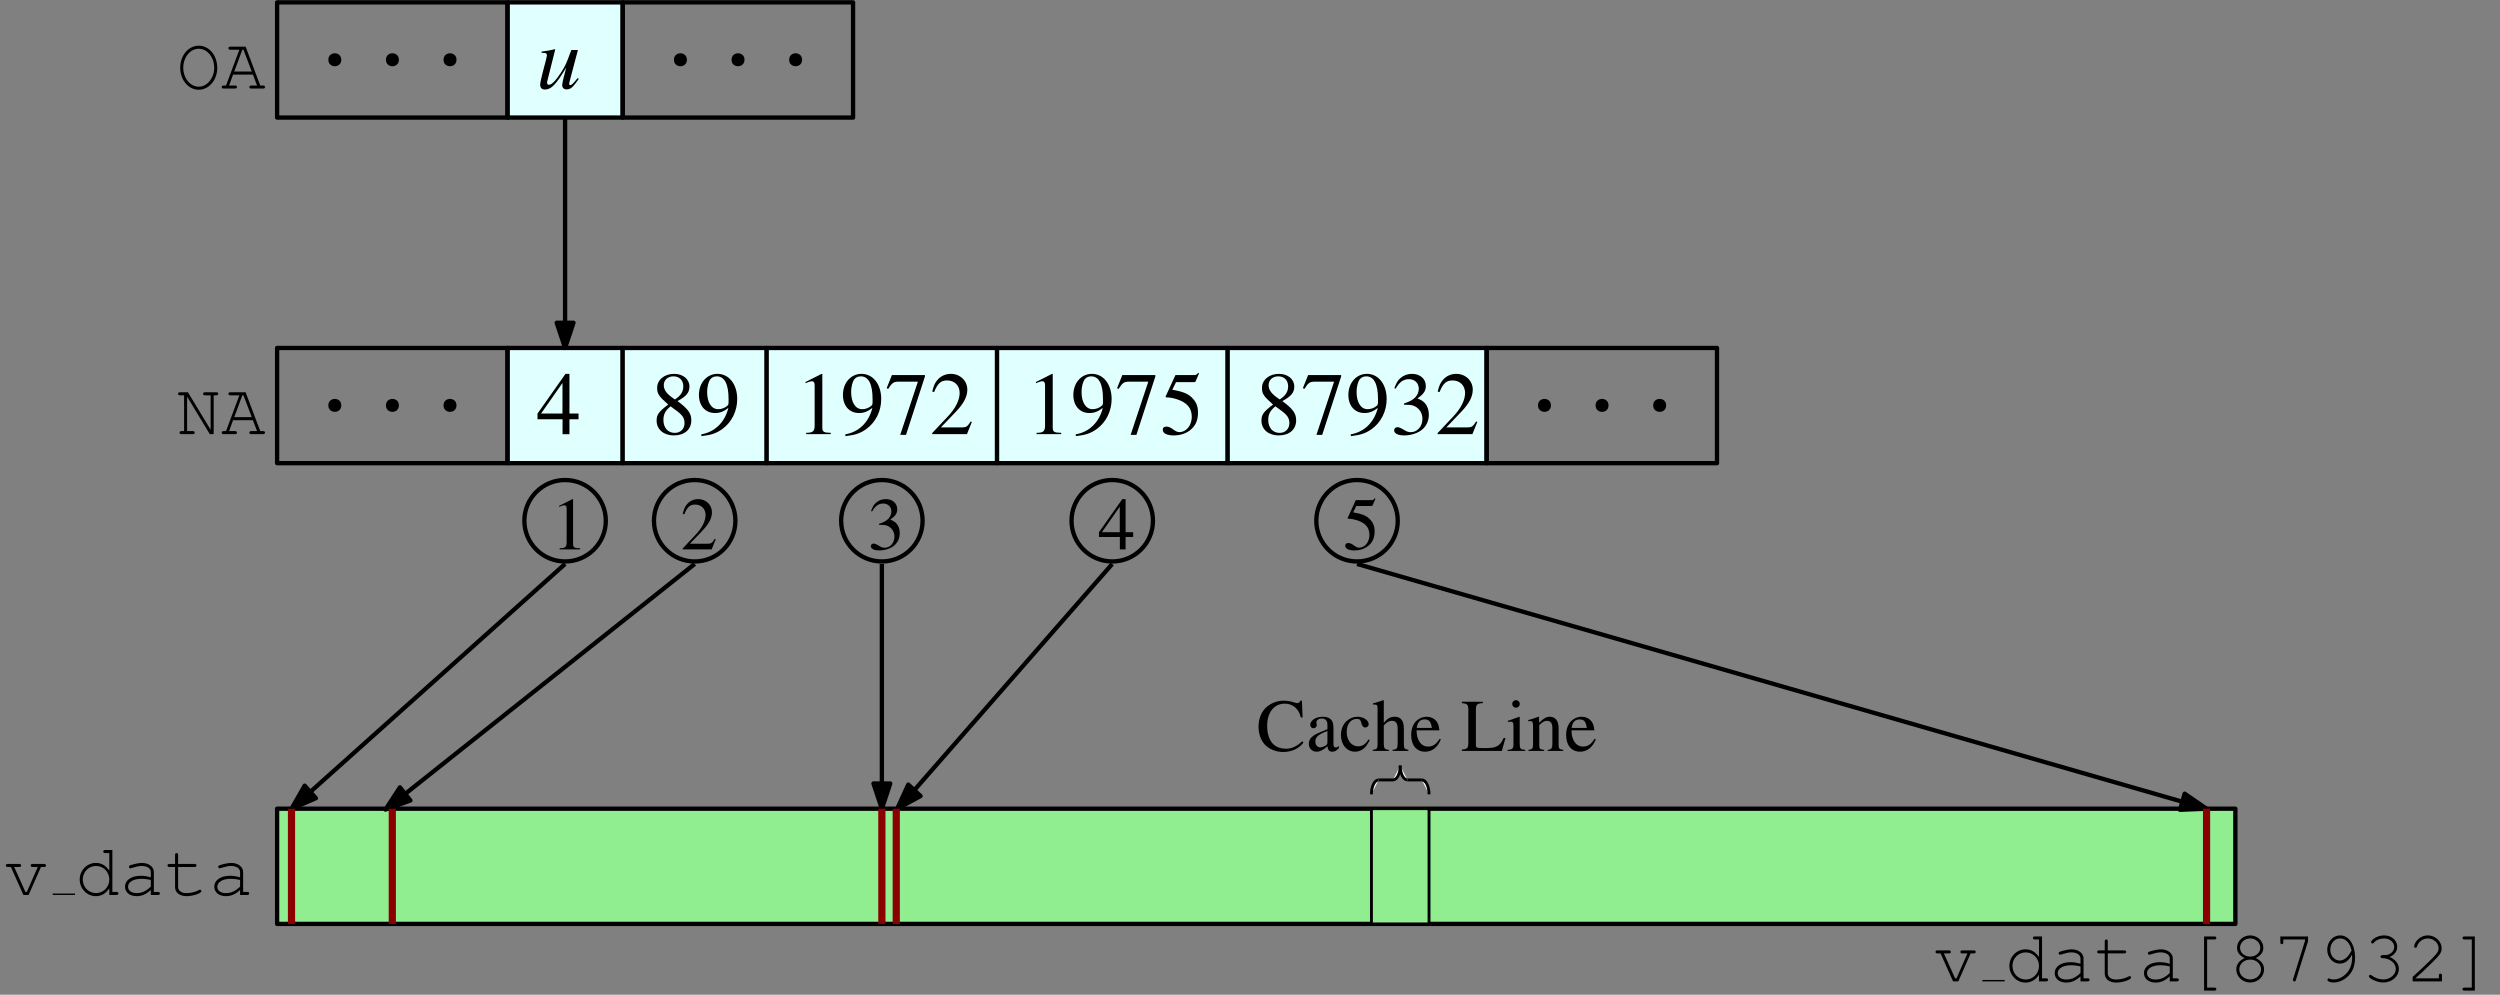 <?xml version="1.0" encoding="UTF-8"?>
<svg xmlns="http://www.w3.org/2000/svg" xmlns:xlink="http://www.w3.org/1999/xlink" width="1048pt" height="417pt" viewBox="0 0 1048 417" version="1.1">
<rect x="0" y="0" width="1048" height="417" fill="#808080" stroke="none"/>
<defs>
<g>
<symbol overflow="visible" id="glyph0-0">
<path style="stroke:none;" d=""/>
</symbol>
<symbol overflow="visible" id="glyph0-1">
<path style="stroke:none;" d="M 17.25 -4.375 C 15.297 -1.938 14.734 -1.422 14.141 -1.422 C 13.875 -1.422 13.734 -1.641 13.734 -2.062 C 13.734 -2.281 13.734 -2.281 14.438 -4.969 L 17.391 -16.156 L 14.625 -16.156 C 12.5 -10.359 12.234 -9.766 10.516 -7.031 C 8.266 -3.484 6.438 -1.578 5.234 -1.578 C 4.781 -1.578 4.453 -1.938 4.453 -2.5 C 4.453 -2.656 4.453 -2.734 4.484 -2.844 L 7.891 -16.422 L 7.781 -16.5 C 5.641 -16.016 4.297 -15.75 2.172 -15.484 L 2.172 -14.969 C 3.594 -14.969 3.672 -14.922 4 -14.734 C 4.234 -14.656 4.406 -14.328 4.406 -14.062 C 4.406 -13.766 4.234 -12.828 3.891 -11.562 L 2.5 -6.25 C 1.828 -3.594 1.578 -2.312 1.578 -1.641 C 1.578 -0.297 2.25 0.406 3.547 0.406 C 6.203 0.406 8.188 -1.609 12.5 -8.828 C 11.406 -4.828 10.812 -2.25 10.812 -1.453 C 10.812 -0.344 11.484 0.344 12.609 0.344 C 14.359 0.344 15.219 -0.406 17.766 -4.047 Z M 17.25 -4.375 "/>
</symbol>
<symbol overflow="visible" id="glyph1-0">
<path style="stroke:none;" d=""/>
</symbol>
<symbol overflow="visible" id="glyph1-1">
<path style="stroke:none;" d="M 17.656 -8.641 L 13.844 -8.641 L 13.844 -25.281 L 12.188 -25.281 L 0.453 -8.641 L 0.453 -6.25 L 10.953 -6.25 L 10.953 0 L 13.844 0 L 13.844 -6.25 L 17.656 -6.25 Z M 10.922 -8.641 L 1.938 -8.641 L 10.922 -21.469 Z M 10.922 -8.641 "/>
</symbol>
<symbol overflow="visible" id="glyph2-0">
<path style="stroke:none;" d=""/>
</symbol>
<symbol overflow="visible" id="glyph2-1">
<path style="stroke:none;" d="M 10.844 -13.875 C 14.547 -15.859 15.859 -17.438 15.859 -19.969 C 15.859 -23.047 13.172 -25.281 9.422 -25.281 C 5.344 -25.281 2.312 -22.781 2.312 -19.375 C 2.312 -16.938 3.031 -15.859 6.953 -12.422 C 2.922 -9.344 2.094 -8.188 2.094 -5.641 C 2.094 -2.016 5.047 0.531 9.281 0.531 C 13.766 0.531 16.641 -1.938 16.641 -5.797 C 16.641 -8.672 15.375 -10.516 10.844 -13.875 Z M 10.172 -10.031 C 12.906 -8.078 13.797 -6.734 13.797 -4.641 C 13.797 -2.203 12.125 -0.531 9.688 -0.531 C 6.844 -0.531 4.938 -2.688 4.938 -5.953 C 4.938 -8.344 5.766 -9.906 7.938 -11.672 Z M 9.766 -14.547 C 6.438 -16.719 5.094 -18.438 5.094 -20.531 C 5.094 -22.703 6.766 -24.234 9.125 -24.234 C 11.672 -24.234 13.281 -22.594 13.281 -20.016 C 13.281 -17.875 12.234 -16.203 10.094 -14.781 C 9.906 -14.656 9.906 -14.656 9.766 -14.547 Z M 9.766 -14.547 "/>
</symbol>
<symbol overflow="visible" id="glyph2-2">
<path style="stroke:none;" d="M 2.203 0.828 C 6.391 0.344 8.453 -0.375 11 -2.203 C 14.891 -5.047 17.172 -9.688 17.172 -14.734 C 17.172 -20.906 13.734 -25.281 8.906 -25.281 C 4.453 -25.281 1.125 -21.516 1.125 -16.453 C 1.125 -11.891 3.812 -8.859 7.859 -8.859 C 9.906 -8.859 11.484 -9.469 13.469 -11 C 11.938 -4.906 7.781 -0.891 2.094 0.078 Z M 13.547 -13.281 C 13.547 -12.531 13.391 -12.188 12.984 -11.859 C 11.938 -10.953 10.547 -10.469 9.203 -10.469 C 6.359 -10.469 4.562 -13.281 4.562 -17.734 C 4.562 -19.859 5.156 -22.109 5.953 -23.078 C 6.578 -23.828 7.516 -24.234 8.609 -24.234 C 11.859 -24.234 13.547 -21.016 13.547 -14.734 Z M 13.547 -13.281 "/>
</symbol>
<symbol overflow="visible" id="glyph2-3">
<path style="stroke:none;" d="M 10.891 -25.281 L 4.156 -21.875 L 4.156 -21.359 C 4.594 -21.547 5.016 -21.703 5.156 -21.766 C 5.828 -22.031 6.469 -22.188 6.844 -22.188 C 7.625 -22.188 7.969 -21.625 7.969 -20.422 L 7.969 -3.484 C 7.969 -2.25 7.672 -1.391 7.062 -1.047 C 6.516 -0.703 5.984 -0.594 4.406 -0.562 L 4.406 0 L 14.734 0 L 14.734 -0.562 C 11.781 -0.594 11.188 -0.969 11.188 -2.766 L 11.188 -25.219 Z M 10.891 -25.281 "/>
</symbol>
<symbol overflow="visible" id="glyph2-4">
<path style="stroke:none;" d="M 16.797 -24.766 L 2.953 -24.766 L 0.75 -19.266 L 1.391 -18.969 C 3 -21.516 3.672 -22 5.719 -22 L 13.844 -22 L 6.438 0.297 L 8.859 0.297 L 16.797 -24.172 Z M 16.797 -24.766 "/>
</symbol>
<symbol overflow="visible" id="glyph2-5">
<path style="stroke:none;" d="M 17.766 -5.125 L 17.281 -5.312 C 15.891 -3.172 15.406 -2.844 13.734 -2.844 L 4.781 -2.844 L 11.078 -9.422 C 14.406 -12.906 15.859 -15.75 15.859 -18.672 C 15.859 -22.406 12.828 -25.281 8.938 -25.281 C 6.875 -25.281 4.938 -24.469 3.547 -22.969 C 2.359 -21.703 1.797 -20.5 1.156 -17.844 L 1.938 -17.656 C 3.438 -21.328 4.781 -22.516 7.375 -22.516 C 10.516 -22.516 12.641 -20.391 12.641 -17.25 C 12.641 -14.328 10.922 -10.844 7.781 -7.516 L 1.125 -0.453 L 1.125 0 L 15.703 0 Z M 17.766 -5.125 "/>
</symbol>
<symbol overflow="visible" id="glyph2-6">
<path style="stroke:none;" d="M 5.719 -12.344 C 7.938 -12.344 8.797 -12.266 9.688 -11.938 C 12 -11.109 13.469 -8.984 13.469 -6.391 C 13.469 -3.25 11.328 -0.828 8.562 -0.828 C 7.562 -0.828 6.812 -1.078 5.422 -1.984 C 4.297 -2.656 3.672 -2.922 3.031 -2.922 C 2.172 -2.922 1.609 -2.391 1.609 -1.609 C 1.609 -0.297 3.219 0.531 5.828 0.531 C 8.719 0.531 11.672 -0.453 13.422 -1.984 C 15.188 -3.516 16.156 -5.688 16.156 -8.188 C 16.156 -10.094 15.562 -11.859 14.469 -13.016 C 13.734 -13.844 13.016 -14.297 11.375 -15 C 13.953 -16.766 14.891 -18.141 14.891 -20.156 C 14.891 -23.188 12.5 -25.281 9.047 -25.281 C 7.188 -25.281 5.531 -24.656 4.188 -23.453 C 3.062 -22.438 2.5 -21.469 1.688 -19.234 L 2.25 -19.078 C 3.781 -21.812 5.469 -23.047 7.812 -23.047 C 10.25 -23.047 11.938 -21.391 11.938 -19.047 C 11.938 -17.688 11.375 -16.344 10.438 -15.406 C 9.312 -14.297 8.266 -13.734 5.719 -12.828 Z M 5.719 -12.344 "/>
</symbol>
<symbol overflow="visible" id="glyph3-0">
<path style="stroke:none;" d=""/>
</symbol>
<symbol overflow="visible" id="glyph3-1">
<path style="stroke:none;" d="M 10.891 -25.281 L 4.156 -21.875 L 4.156 -21.359 C 4.594 -21.547 5.016 -21.703 5.156 -21.766 C 5.828 -22.031 6.469 -22.188 6.844 -22.188 C 7.625 -22.188 7.969 -21.625 7.969 -20.422 L 7.969 -3.484 C 7.969 -2.25 7.672 -1.391 7.062 -1.047 C 6.516 -0.703 5.984 -0.594 4.406 -0.562 L 4.406 0 L 14.734 0 L 14.734 -0.562 C 11.781 -0.594 11.188 -0.969 11.188 -2.766 L 11.188 -25.219 Z M 10.891 -25.281 "/>
</symbol>
<symbol overflow="visible" id="glyph3-2">
<path style="stroke:none;" d="M 2.203 0.828 C 6.391 0.344 8.453 -0.375 11 -2.203 C 14.891 -5.047 17.172 -9.688 17.172 -14.734 C 17.172 -20.906 13.734 -25.281 8.906 -25.281 C 4.453 -25.281 1.125 -21.516 1.125 -16.453 C 1.125 -11.891 3.812 -8.859 7.859 -8.859 C 9.906 -8.859 11.484 -9.469 13.469 -11 C 11.938 -4.906 7.781 -0.891 2.094 0.078 Z M 13.547 -13.281 C 13.547 -12.531 13.391 -12.188 12.984 -11.859 C 11.938 -10.953 10.547 -10.469 9.203 -10.469 C 6.359 -10.469 4.562 -13.281 4.562 -17.734 C 4.562 -19.859 5.156 -22.109 5.953 -23.078 C 6.578 -23.828 7.516 -24.234 8.609 -24.234 C 11.859 -24.234 13.547 -21.016 13.547 -14.734 Z M 13.547 -13.281 "/>
</symbol>
<symbol overflow="visible" id="glyph3-3">
<path style="stroke:none;" d="M 16.797 -24.766 L 2.953 -24.766 L 0.75 -19.266 L 1.391 -18.969 C 3 -21.516 3.672 -22 5.719 -22 L 13.844 -22 L 6.438 0.297 L 8.859 0.297 L 16.797 -24.172 Z M 16.797 -24.766 "/>
</symbol>
<symbol overflow="visible" id="glyph3-4">
<path style="stroke:none;" d="M 6.766 -21.812 L 14.109 -21.812 C 14.703 -21.812 14.844 -21.875 14.969 -22.141 L 16.391 -25.469 L 16.047 -25.734 C 15.484 -24.953 15.109 -24.766 14.328 -24.766 L 6.516 -24.766 L 2.438 -15.891 C 2.391 -15.828 2.391 -15.781 2.391 -15.703 C 2.391 -15.531 2.547 -15.406 2.844 -15.406 C 4.047 -15.406 5.531 -15.156 7.062 -14.656 C 11.375 -13.281 13.359 -10.953 13.359 -7.25 C 13.359 -3.672 11.078 -0.859 8.156 -0.859 C 7.406 -0.859 6.766 -1.125 5.641 -1.938 C 4.453 -2.812 3.594 -3.172 2.812 -3.172 C 1.719 -3.172 1.203 -2.734 1.203 -1.797 C 1.203 -0.375 2.953 0.531 5.766 0.531 C 8.906 0.531 11.594 -0.484 13.469 -2.391 C 15.188 -4.078 15.969 -6.203 15.969 -9.047 C 15.969 -11.75 15.266 -13.469 13.391 -15.344 C 11.75 -16.984 9.609 -17.844 5.203 -18.625 Z M 6.766 -21.812 "/>
</symbol>
<symbol overflow="visible" id="glyph4-0">
<path style="stroke:none;" d=""/>
</symbol>
<symbol overflow="visible" id="glyph4-1">
<path style="stroke:none;" d="M 9.078 -21.078 L 3.469 -18.25 L 3.469 -17.812 C 3.844 -17.969 4.172 -18.094 4.297 -18.156 C 4.859 -18.375 5.391 -18.5 5.703 -18.5 C 6.359 -18.5 6.641 -18.031 6.641 -17.031 L 6.641 -2.906 C 6.641 -1.875 6.391 -1.156 5.891 -0.875 C 5.422 -0.594 4.984 -0.5 3.688 -0.469 L 3.688 0 L 12.281 0 L 12.281 -0.469 C 9.828 -0.5 9.328 -0.812 9.328 -2.312 L 9.328 -21.016 Z M 9.078 -21.078 "/>
</symbol>
<symbol overflow="visible" id="glyph4-2">
<path style="stroke:none;" d="M 14.812 -4.266 L 14.406 -4.422 C 13.25 -2.656 12.844 -2.375 11.453 -2.375 L 3.984 -2.375 L 9.234 -7.859 C 12 -10.766 13.219 -13.125 13.219 -15.562 C 13.219 -18.688 10.703 -21.078 7.453 -21.078 C 5.734 -21.078 4.109 -20.391 2.969 -19.156 C 1.969 -18.094 1.5 -17.094 0.969 -14.875 L 1.625 -14.719 C 2.875 -17.781 3.984 -18.781 6.141 -18.781 C 8.766 -18.781 10.547 -17 10.547 -14.375 C 10.547 -11.938 9.109 -9.047 6.484 -6.266 L 0.938 -0.375 L 0.938 0 L 13.094 0 Z M 14.812 -4.266 "/>
</symbol>
<symbol overflow="visible" id="glyph4-3">
<path style="stroke:none;" d="M 4.766 -10.297 C 6.609 -10.297 7.328 -10.234 8.078 -9.953 C 10.016 -9.266 11.234 -7.484 11.234 -5.328 C 11.234 -2.719 9.453 -0.688 7.141 -0.688 C 6.297 -0.688 5.672 -0.906 4.516 -1.656 C 3.594 -2.219 3.062 -2.438 2.531 -2.438 C 1.812 -2.438 1.344 -2 1.344 -1.344 C 1.344 -0.25 2.688 0.438 4.859 0.438 C 7.266 0.438 9.734 -0.375 11.203 -1.656 C 12.656 -2.938 13.469 -4.734 13.469 -6.828 C 13.469 -8.422 12.969 -9.891 12.062 -10.859 C 11.453 -11.547 10.859 -11.906 9.484 -12.5 C 11.641 -13.969 12.406 -15.125 12.406 -16.812 C 12.406 -19.344 10.422 -21.078 7.547 -21.078 C 5.984 -21.078 4.609 -20.547 3.5 -19.547 C 2.562 -18.719 2.094 -17.906 1.406 -16.031 L 1.875 -15.906 C 3.156 -18.188 4.547 -19.219 6.516 -19.219 C 8.547 -19.219 9.953 -17.844 9.953 -15.875 C 9.953 -14.75 9.484 -13.625 8.703 -12.844 C 7.766 -11.906 6.891 -11.453 4.766 -10.703 Z M 4.766 -10.297 "/>
</symbol>
<symbol overflow="visible" id="glyph4-4">
<path style="stroke:none;" d="M 14.719 -7.203 L 11.547 -7.203 L 11.547 -21.078 L 10.172 -21.078 L 0.375 -7.203 L 0.375 -5.203 L 9.141 -5.203 L 9.141 0 L 11.547 0 L 11.547 -5.203 L 14.719 -5.203 Z M 9.109 -7.203 L 1.625 -7.203 L 9.109 -17.906 Z M 9.109 -7.203 "/>
</symbol>
<symbol overflow="visible" id="glyph5-0">
<path style="stroke:none;" d=""/>
</symbol>
<symbol overflow="visible" id="glyph5-1">
<path style="stroke:none;" d="M 5.641 -18.188 L 11.75 -18.188 C 12.25 -18.188 12.375 -18.25 12.469 -18.469 L 13.656 -21.234 L 13.375 -21.453 C 12.906 -20.797 12.594 -20.641 11.938 -20.641 L 5.422 -20.641 L 2.031 -13.25 C 2 -13.188 2 -13.156 2 -13.094 C 2 -12.938 2.125 -12.844 2.375 -12.844 C 3.375 -12.844 4.609 -12.625 5.891 -12.219 C 9.484 -11.078 11.141 -9.141 11.141 -6.047 C 11.141 -3.062 9.234 -0.719 6.797 -0.719 C 6.172 -0.719 5.641 -0.938 4.703 -1.625 C 3.719 -2.344 3 -2.656 2.344 -2.656 C 1.438 -2.656 1 -2.281 1 -1.5 C 1 -0.312 2.469 0.438 4.797 0.438 C 7.422 0.438 9.672 -0.406 11.234 -2 C 12.656 -3.406 13.312 -5.172 13.312 -7.547 C 13.312 -9.797 12.719 -11.234 11.172 -12.781 C 9.797 -14.156 8.016 -14.875 4.328 -15.531 Z M 5.641 -18.188 "/>
</symbol>
<symbol overflow="visible" id="glyph6-0">
<path style="stroke:none;" d=""/>
</symbol>
<symbol overflow="visible" id="glyph6-1">
<path style="stroke:none;" d="M 19.344 -14.031 L 19.062 -21.078 L 18.406 -21.078 C 18.219 -20.422 17.719 -20.047 17.094 -20.047 C 16.812 -20.047 16.344 -20.141 15.875 -20.328 C 14.344 -20.828 12.781 -21.078 11.328 -21.078 C 8.766 -21.078 6.172 -20.109 4.234 -18.406 C 2.062 -16.469 0.875 -13.562 0.875 -10.141 C 0.875 -7.234 1.812 -4.547 3.406 -2.781 C 5.266 -0.75 8.141 0.438 11.234 0.438 C 14.75 0.438 17.844 -1 19.734 -3.531 L 19.188 -4.078 C 16.875 -1.875 14.812 -0.938 12.219 -0.938 C 10.266 -0.938 8.516 -1.562 7.172 -2.75 C 5.453 -4.266 4.484 -7.078 4.484 -10.547 C 4.484 -16.188 7.391 -19.828 11.906 -19.828 C 13.688 -19.828 15.312 -19.188 16.562 -17.938 C 17.562 -16.938 18.031 -16.062 18.625 -14.031 Z M 19.344 -14.031 "/>
</symbol>
<symbol overflow="visible" id="glyph6-2">
<path style="stroke:none;" d="M 13.781 -2.062 C 13.25 -1.625 12.875 -1.469 12.406 -1.469 C 11.703 -1.469 11.484 -1.906 11.484 -3.281 L 11.484 -9.359 C 11.484 -10.984 11.328 -11.875 10.859 -12.625 C 10.172 -13.75 8.828 -14.344 6.984 -14.344 C 4.047 -14.344 1.75 -12.812 1.75 -10.859 C 1.75 -10.141 2.375 -9.516 3.094 -9.516 C 3.844 -9.516 4.484 -10.141 4.484 -10.828 C 4.484 -10.953 4.453 -11.109 4.422 -11.328 C 4.359 -11.609 4.328 -11.844 4.328 -12.062 C 4.328 -12.906 5.328 -13.594 6.578 -13.594 C 8.109 -13.594 8.953 -12.688 8.953 -11.016 L 8.953 -9.109 C 4.141 -7.172 3.625 -6.922 2.281 -5.734 C 1.594 -5.109 1.156 -4.047 1.156 -3.031 C 1.156 -1.062 2.531 0.312 4.422 0.312 C 5.797 0.312 7.078 -0.344 8.984 -1.969 C 9.141 -0.344 9.703 0.312 10.984 0.312 C 12.031 0.312 12.688 -0.062 13.781 -1.25 Z M 8.953 -3.844 C 8.953 -2.875 8.797 -2.594 8.141 -2.219 C 7.391 -1.781 6.516 -1.5 5.859 -1.5 C 4.766 -1.5 3.906 -2.562 3.906 -3.906 L 3.906 -4.016 C 3.906 -5.859 5.172 -6.984 8.953 -8.359 Z M 8.953 -3.844 "/>
</symbol>
<symbol overflow="visible" id="glyph6-3">
<path style="stroke:none;" d="M 12.406 -4.859 C 10.922 -2.688 9.797 -1.938 8.016 -1.938 C 5.172 -1.938 3.188 -4.422 3.188 -8.016 C 3.188 -11.234 4.891 -13.438 7.422 -13.438 C 8.547 -13.438 8.953 -13.094 9.266 -11.938 L 9.453 -11.266 C 9.703 -10.391 10.266 -9.828 10.922 -9.828 C 11.719 -9.828 12.406 -10.422 12.406 -11.141 C 12.406 -12.875 10.234 -14.344 7.609 -14.344 C 6.078 -14.344 4.484 -13.719 3.219 -12.594 C 1.656 -11.234 0.781 -9.109 0.781 -6.641 C 0.781 -2.594 3.25 0.312 6.703 0.312 C 8.109 0.312 9.359 -0.188 10.484 -1.156 C 11.328 -1.906 11.906 -2.75 12.844 -4.578 Z M 12.406 -4.859 "/>
</symbol>
<symbol overflow="visible" id="glyph6-4">
<path style="stroke:none;" d="M 4.891 -10.703 C 6.203 -12.125 7.141 -12.656 8.359 -12.656 C 9.922 -12.656 10.703 -11.547 10.703 -9.359 L 10.703 -3.188 C 10.703 -1.062 10.391 -0.656 8.578 -0.469 L 8.578 0 L 15.188 0 L 15.188 -0.469 C 13.5 -0.781 13.312 -1.031 13.312 -3.188 L 13.312 -9.391 C 13.312 -12.656 12 -14.344 9.484 -14.344 C 7.641 -14.344 6.328 -13.594 4.891 -11.719 L 4.891 -21.203 L 4.734 -21.297 C 3.688 -20.922 2.906 -20.672 1.156 -20.172 L 0.312 -19.922 L 0.312 -19.438 C 0.438 -19.469 0.531 -19.469 0.688 -19.469 C 2.031 -19.469 2.281 -19.219 2.281 -17.875 L 2.281 -3.188 C 2.281 -1 2.094 -0.719 0.281 -0.469 L 0.281 0 L 7.016 0 L 7.016 -0.469 C 5.203 -0.656 4.891 -1.031 4.891 -3.188 Z M 4.891 -10.703 "/>
</symbol>
<symbol overflow="visible" id="glyph6-5">
<path style="stroke:none;" d="M 12.719 -5.109 C 11.234 -2.75 9.891 -1.844 7.891 -1.844 C 6.109 -1.844 4.766 -2.75 3.875 -4.516 C 3.312 -5.703 3.094 -6.734 3.031 -8.641 L 12.625 -8.641 C 12.375 -10.672 12.062 -11.578 11.297 -12.562 C 10.359 -13.688 8.922 -14.344 7.297 -14.344 C 5.734 -14.344 4.266 -13.781 3.094 -12.719 C 1.625 -11.453 0.781 -9.234 0.781 -6.672 C 0.781 -2.375 3.031 0.312 6.609 0.312 C 9.578 0.312 11.906 -1.531 13.219 -4.891 Z M 3.094 -9.641 C 3.438 -12.062 4.484 -13.219 6.391 -13.219 C 8.297 -13.219 9.047 -12.344 9.453 -9.641 Z M 3.094 -9.641 "/>
</symbol>
<symbol overflow="visible" id="glyph6-6">
<path style="stroke:none;" d="M 17.875 -5.422 C 17.344 -4.234 16.906 -3.531 16.438 -3 C 15.344 -1.781 13.625 -1.219 11.047 -1.219 L 8.953 -1.219 C 6.672 -1.219 6.266 -1.406 6.266 -2.5 L 6.266 -17.25 C 6.266 -19.469 6.703 -19.891 9.172 -20.047 L 9.172 -20.641 L 0.375 -20.641 L 0.375 -20.047 C 2.688 -19.859 3.094 -19.438 3.094 -17.25 L 3.094 -3.406 C 3.094 -1.219 2.656 -0.75 0.375 -0.594 L 0.375 0 L 17.156 0 L 18.656 -5.422 Z M 17.875 -5.422 "/>
</symbol>
<symbol overflow="visible" id="glyph6-7">
<path style="stroke:none;" d="M 5.453 -14.344 L 0.625 -12.625 L 0.625 -12.156 L 0.875 -12.188 C 1.25 -12.25 1.656 -12.281 1.938 -12.281 C 2.688 -12.281 2.969 -11.781 2.969 -10.422 L 2.969 -3.188 C 2.969 -0.938 2.656 -0.594 0.5 -0.469 L 0.5 0 L 7.891 0 L 7.891 -0.469 C 5.828 -0.625 5.578 -0.938 5.578 -3.188 L 5.578 -14.25 Z M 3.984 -21.297 C 3.156 -21.297 2.438 -20.578 2.438 -19.703 C 2.438 -18.844 3.125 -18.125 3.984 -18.125 C 4.891 -18.125 5.609 -18.812 5.609 -19.703 C 5.609 -20.578 4.891 -21.297 3.984 -21.297 Z M 3.984 -21.297 "/>
</symbol>
<symbol overflow="visible" id="glyph6-8">
<path style="stroke:none;" d="M 0.5 -12.406 C 0.688 -12.5 1 -12.531 1.344 -12.531 C 2.219 -12.531 2.5 -12.062 2.5 -10.547 L 2.5 -2.812 C 2.5 -1.031 2.156 -0.594 0.562 -0.469 L 0.562 0 L 7.172 0 L 7.172 -0.469 C 5.578 -0.594 5.109 -0.969 5.109 -2.094 L 5.109 -10.859 C 6.609 -12.25 7.297 -12.625 8.328 -12.625 C 9.859 -12.625 10.609 -11.672 10.609 -9.609 L 10.609 -3.094 C 10.609 -1.125 10.203 -0.594 8.641 -0.469 L 8.641 0 L 15.125 0 L 15.125 -0.469 C 13.594 -0.625 13.219 -1 13.219 -2.531 L 13.219 -9.672 C 13.219 -12.594 11.844 -14.344 9.547 -14.344 C 8.109 -14.344 7.141 -13.812 5.016 -11.812 L 5.016 -14.281 L 4.797 -14.344 C 3.281 -13.781 2.219 -13.438 0.5 -12.938 Z M 0.5 -12.406 "/>
</symbol>
<symbol overflow="visible" id="glyph7-0">
<path style="stroke:none;" d=""/>
</symbol>
<symbol overflow="visible" id="glyph7-1">
<path style="stroke:none;" d="M 15.625 0 L 15.625 -16.281 L 16.688 -16.281 C 17.25 -16.281 17.531 -16.5 17.531 -16.938 C 17.531 -17.344 17.25 -17.562 16.688 -17.562 L 12.031 -17.562 C 11.453 -17.562 11.172 -17.344 11.172 -16.938 C 11.172 -16.5 11.453 -16.281 12.031 -16.281 L 14.344 -16.281 L 14.344 -1.844 L 4.828 -17.562 L 1.531 -17.562 C 0.969 -17.562 0.688 -17.344 0.688 -16.938 C 0.688 -16.5 0.969 -16.281 1.531 -16.281 L 3.219 -16.281 L 3.219 -1.281 L 2.156 -1.281 C 1.594 -1.281 1.312 -1.062 1.312 -0.656 C 1.312 -0.219 1.594 0 2.156 0 L 6.828 0 C 7.359 0 7.672 -0.219 7.672 -0.656 C 7.672 -1.062 7.391 -1.281 6.828 -1.281 L 4.484 -1.281 L 4.484 -15.719 L 14 0 Z M 15.625 0 "/>
</symbol>
<symbol overflow="visible" id="glyph7-2">
<path style="stroke:none;" d="M 13.344 -5.859 L 15.094 -1.281 L 12.719 -1.281 C 12.156 -1.281 11.875 -1.062 11.875 -0.656 C 11.875 -0.219 12.156 0 12.719 0 L 17.594 0 C 18.156 0 18.438 -0.219 18.438 -0.656 C 18.438 -1.062 18.156 -1.281 17.594 -1.281 L 16.438 -1.281 L 10.297 -17.562 L 3.922 -17.562 C 3.375 -17.562 3.094 -17.344 3.094 -16.938 C 3.094 -16.5 3.375 -16.281 3.922 -16.281 L 7.672 -16.281 L 2.094 -1.281 L 1.125 -1.281 C 0.562 -1.281 0.281 -1.062 0.281 -0.656 C 0.281 -0.219 0.562 0 1.125 0 L 5.828 0 C 6.391 0 6.672 -0.219 6.672 -0.656 C 6.672 -1.062 6.391 -1.281 5.828 -1.281 L 3.375 -1.281 L 5.047 -5.859 Z M 12.875 -7.141 L 5.547 -7.141 L 8.922 -16.281 L 9.391 -16.281 Z M 12.875 -7.141 "/>
</symbol>
<symbol overflow="visible" id="glyph8-0">
<path style="stroke:none;" d=""/>
</symbol>
<symbol overflow="visible" id="glyph8-1">
<path style="stroke:none;" d="M 9.359 -17.969 C 5.016 -17.969 1.594 -13.875 1.594 -8.734 C 1.594 -3.594 5.016 0.5 9.359 0.5 C 13.625 0.5 17.125 -3.594 17.125 -8.609 C 17.125 -13.906 13.75 -17.969 9.359 -17.969 Z M 9.359 -16.688 C 12.969 -16.688 15.844 -13.125 15.844 -8.641 C 15.844 -4.359 12.875 -0.781 9.359 -0.781 C 5.797 -0.781 2.875 -4.359 2.875 -8.734 C 2.875 -13.094 5.766 -16.688 9.359 -16.688 Z M 9.359 -16.688 "/>
</symbol>
<symbol overflow="visible" id="glyph8-2">
<path style="stroke:none;" d="M 13.344 -5.859 L 15.094 -1.281 L 12.719 -1.281 C 12.156 -1.281 11.875 -1.062 11.875 -0.656 C 11.875 -0.219 12.156 0 12.719 0 L 17.594 0 C 18.156 0 18.438 -0.219 18.438 -0.656 C 18.438 -1.062 18.156 -1.281 17.594 -1.281 L 16.438 -1.281 L 10.297 -17.562 L 3.922 -17.562 C 3.375 -17.562 3.094 -17.344 3.094 -16.938 C 3.094 -16.5 3.375 -16.281 3.922 -16.281 L 7.672 -16.281 L 2.094 -1.281 L 1.125 -1.281 C 0.562 -1.281 0.281 -1.062 0.281 -0.656 C 0.281 -0.219 0.562 0 1.125 0 L 5.828 0 C 6.391 0 6.672 -0.219 6.672 -0.656 C 6.672 -1.062 6.391 -1.281 5.828 -1.281 L 3.375 -1.281 L 5.047 -5.859 Z M 12.875 -7.141 L 5.547 -7.141 L 8.922 -16.281 L 9.391 -16.281 Z M 12.875 -7.141 "/>
</symbol>
<symbol overflow="visible" id="glyph9-0">
<path style="stroke:none;" d=""/>
</symbol>
<symbol overflow="visible" id="glyph9-1">
<path style="stroke:none;" d="M 10.484 0 L 15.656 -11.719 L 16.938 -11.719 C 17.5 -11.719 17.781 -11.938 17.781 -12.375 C 17.781 -12.781 17.5 -13 16.938 -13 L 12.188 -13 C 11.641 -13 11.359 -12.781 11.359 -12.375 C 11.359 -11.938 11.641 -11.719 12.188 -11.719 L 14.312 -11.719 L 9.734 -1.281 L 9.141 -1.281 L 4.453 -11.719 L 6.484 -11.719 C 7.078 -11.719 7.359 -11.938 7.359 -12.375 C 7.359 -12.781 7.078 -13 6.484 -13 L 1.781 -13 C 1.219 -13 0.938 -12.781 0.938 -12.375 C 0.938 -11.938 1.219 -11.719 1.781 -11.719 L 3.062 -11.719 L 8.297 0 Z M 10.484 0 "/>
</symbol>
<symbol overflow="visible" id="glyph10-0">
<path style="stroke:none;" d=""/>
</symbol>
<symbol overflow="visible" id="glyph10-1">
<path style="stroke:none;" d="M 15.656 -18.844 L 12.688 -18.844 C 12.125 -18.844 11.844 -18.625 11.844 -18.219 C 11.844 -17.781 12.125 -17.562 12.688 -17.562 L 14.375 -17.562 L 14.375 -10.203 C 12.844 -12.406 11.047 -13.438 8.703 -13.438 C 4.984 -13.438 1.969 -10.328 1.969 -6.484 C 1.969 -2.656 4.984 0.5 8.703 0.5 C 11.047 0.5 12.906 -0.594 14.375 -2.781 L 14.375 0 L 17.344 0 C 17.906 0 18.188 -0.219 18.188 -0.656 C 18.188 -1.062 17.906 -1.281 17.344 -1.281 L 15.656 -1.281 Z M 8.797 -12.156 C 11.938 -12.156 14.375 -9.672 14.375 -6.422 C 14.375 -3.312 11.875 -0.781 8.828 -0.781 C 5.703 -0.781 3.25 -3.312 3.25 -6.484 C 3.25 -9.641 5.703 -12.156 8.797 -12.156 Z M 8.797 -12.156 "/>
</symbol>
<symbol overflow="visible" id="glyph10-2">
<path style="stroke:none;" d="M 13.062 0 L 16.031 0 C 16.594 0 16.875 -0.219 16.875 -0.656 C 16.875 -1.062 16.594 -1.281 16.031 -1.281 L 14.344 -1.281 L 14.344 -9.609 C 14.344 -11.812 12.219 -13.438 9.328 -13.438 C 8.172 -13.438 6.141 -13.031 4.422 -12.438 C 4.078 -12.312 3.906 -12.094 3.906 -11.781 C 3.906 -11.453 4.172 -11.172 4.484 -11.172 C 4.547 -11.172 4.672 -11.203 4.797 -11.234 C 7.234 -11.969 8.109 -12.156 9.234 -12.156 C 11.516 -12.156 13.062 -11.141 13.062 -9.609 L 13.062 -7.391 C 11.234 -7.891 10.266 -8.047 8.828 -8.047 C 4.922 -8.047 2.25 -6.203 2.25 -3.5 C 2.25 -1.125 4.203 0.5 7.109 0.5 C 9.297 0.5 11.172 -0.312 13.062 -2.094 Z M 13.062 -3.5 C 10.984 -1.531 9.297 -0.781 7.078 -0.781 C 4.922 -0.781 3.531 -1.844 3.531 -3.469 C 3.531 -5.422 5.766 -6.766 9.078 -6.766 C 10.453 -6.766 11.938 -6.578 13.062 -6.297 Z M 13.062 -3.5 "/>
</symbol>
<symbol overflow="visible" id="glyph10-3">
<path style="stroke:none;" d="M 5.797 -13 L 5.797 -16.719 C 5.797 -17.312 5.609 -17.562 5.172 -17.562 C 4.734 -17.562 4.516 -17.281 4.516 -16.719 L 4.516 -13 L 2.219 -13 C 1.625 -13 1.344 -12.781 1.344 -12.375 C 1.344 -11.938 1.625 -11.719 2.219 -11.719 L 4.516 -11.719 L 4.516 -3.344 C 4.516 -1 6.422 0.5 9.359 0.5 C 12 0.5 15.562 -0.688 15.562 -1.594 C 15.562 -1.906 15.281 -2.219 14.969 -2.219 C 14.812 -2.219 14.719 -2.188 14.469 -2.031 C 13.25 -1.312 11.047 -0.781 9.297 -0.781 C 7.141 -0.781 5.797 -1.812 5.797 -3.406 L 5.797 -11.719 L 12.656 -11.719 C 13.219 -11.719 13.5 -11.938 13.5 -12.375 C 13.5 -12.781 13.219 -13 12.656 -13 Z M 5.797 -13 "/>
</symbol>
<symbol overflow="visible" id="glyph10-4">
<path style="stroke:none;" d="M 10.016 -17.562 L 13.031 -17.562 C 13.594 -17.562 13.875 -17.781 13.875 -18.219 C 13.875 -18.625 13.594 -18.844 13.031 -18.844 L 8.734 -18.844 L 8.734 3.875 L 13.031 3.875 C 13.594 3.875 13.875 3.656 13.875 3.219 C 13.875 2.812 13.594 2.594 13.031 2.594 L 10.016 2.594 Z M 10.016 -17.562 "/>
</symbol>
<symbol overflow="visible" id="glyph10-5">
<path style="stroke:none;" d="M 11.703 -9.766 C 13.906 -10.891 14.875 -12.219 14.875 -14.125 C 14.875 -16.938 12.344 -19.281 9.359 -19.281 C 6.359 -19.281 3.844 -16.938 3.844 -14.125 C 3.844 -12.219 4.828 -10.891 7.016 -9.766 C 4.734 -8.703 3.531 -7.078 3.531 -5.016 C 3.531 -2 6.141 0.469 9.359 0.469 C 12.562 0.469 15.188 -2 15.188 -5.016 C 15.188 -7.078 13.969 -8.734 11.703 -9.766 Z M 9.359 -18 C 11.719 -18 13.594 -16.25 13.594 -14.031 C 13.594 -12 11.703 -10.391 9.359 -10.391 C 6.984 -10.391 5.109 -12 5.109 -14.062 C 5.109 -16.25 6.984 -18 9.359 -18 Z M 9.359 -9.141 C 11.938 -9.141 13.906 -7.359 13.906 -4.984 C 13.906 -2.688 11.844 -0.812 9.359 -0.812 C 6.828 -0.812 4.797 -2.688 4.797 -5.016 C 4.797 -7.328 6.797 -9.141 9.359 -9.141 Z M 9.359 -9.141 "/>
</symbol>
<symbol overflow="visible" id="glyph10-6">
<path style="stroke:none;" d="M 13.625 -17 L 8.641 -1 C 8.609 -0.875 8.578 -0.688 8.578 -0.594 C 8.578 -0.25 8.859 0.031 9.203 0.031 C 9.516 0.031 9.672 -0.125 9.828 -0.625 L 14.906 -16.812 L 14.906 -18.844 L 3.281 -18.844 L 3.281 -16.469 C 3.281 -15.875 3.5 -15.594 3.922 -15.594 C 4.328 -15.594 4.547 -15.875 4.547 -16.469 L 4.547 -17.562 L 13.625 -17.562 Z M 13.625 -17 "/>
</symbol>
<symbol overflow="visible" id="glyph10-7">
<path style="stroke:none;" d="M 14.625 -11.266 C 14.656 -10.672 14.688 -10.203 14.688 -9.922 C 14.688 -7.922 14.156 -5.984 13.281 -4.609 C 11.75 -2.281 9.297 -0.812 6.922 -0.812 C 6.328 -0.812 5.766 -0.906 5.453 -1.062 C 5.203 -1.219 5.078 -1.25 4.922 -1.25 C 4.578 -1.25 4.328 -0.969 4.328 -0.625 C 4.328 -0.031 5.453 0.469 6.797 0.469 C 8.828 0.469 10.859 -0.312 12.5 -1.75 C 14.812 -3.719 15.906 -6.391 15.906 -10.016 C 15.906 -15.469 13.312 -19.281 9.641 -19.281 C 6.609 -19.281 4.234 -16.625 4.234 -13.25 C 4.234 -10.078 6.609 -7.453 9.453 -7.453 C 11.672 -7.453 13.344 -8.703 14.625 -11.266 Z M 14.438 -12.938 C 13.688 -11.578 13.344 -11.016 12.875 -10.516 C 11.875 -9.391 10.641 -8.734 9.484 -8.734 C 7.297 -8.734 5.516 -10.797 5.516 -13.25 C 5.516 -15.938 7.297 -18 9.609 -18 C 11.719 -18 13.312 -16.594 14.156 -13.969 C 14.25 -13.688 14.25 -13.656 14.438 -12.938 Z M 14.438 -12.938 "/>
</symbol>
<symbol overflow="visible" id="glyph10-8">
<path style="stroke:none;" d="M 11.672 -10.234 C 11.719 -10.266 11.781 -10.297 11.812 -10.297 C 13.688 -11.078 14.875 -12.688 14.875 -14.469 C 14.875 -17.188 12.5 -19.281 9.391 -19.281 C 7.766 -19.281 6.203 -18.781 4.984 -17.844 C 4.328 -17.344 3.906 -16.781 3.906 -16.469 C 3.906 -16.156 4.172 -15.875 4.516 -15.875 C 4.766 -15.875 4.859 -15.938 5.172 -16.312 C 6.078 -17.375 7.609 -18 9.359 -18 C 11.75 -18 13.594 -16.469 13.594 -14.438 C 13.594 -13.125 12.719 -11.906 11.422 -11.359 C 10.766 -11.047 10.266 -11.016 8.703 -11.016 C 8.172 -11.016 7.859 -10.797 7.859 -10.391 C 7.859 -9.953 8.141 -9.734 8.703 -9.734 C 11.719 -9.734 14.281 -7.672 14.281 -5.234 C 14.281 -2.844 11.906 -0.812 9.078 -0.812 C 7.328 -0.812 5.578 -1.406 4.109 -2.531 C 3.906 -2.688 3.781 -2.75 3.594 -2.75 C 3.281 -2.75 3 -2.469 3 -2.156 C 3 -1.75 3.406 -1.344 4.422 -0.812 C 6.047 0.062 7.516 0.469 9.047 0.469 C 12.625 0.469 15.562 -2.094 15.562 -5.234 C 15.562 -7.359 14.094 -9.234 11.672 -10.234 Z M 11.672 -10.234 "/>
</symbol>
<symbol overflow="visible" id="glyph10-9">
<path style="stroke:none;" d="M 3.844 -1.281 L 3.844 -1.375 C 5.609 -2.875 7.578 -4.703 10.297 -7.391 C 14.156 -11.172 14.781 -12.062 14.781 -13.906 C 14.781 -16.75 12.094 -19.281 9.047 -19.281 C 7.141 -19.281 5.391 -18.406 4.234 -16.906 C 3.656 -16.156 3.25 -15.219 3.25 -14.656 C 3.25 -14.375 3.531 -14.094 3.844 -14.094 C 4.172 -14.094 4.359 -14.281 4.484 -14.719 C 4.984 -16.594 6.922 -18 9.047 -18 C 11.422 -18 13.5 -16.094 13.5 -13.938 C 13.5 -12.531 12.906 -11.672 9.984 -8.797 C 7.641 -6.484 5.141 -4.141 2.625 -1.875 L 2.625 0 L 14.906 0 L 14.906 -2.406 C 14.906 -2.969 14.688 -3.25 14.281 -3.25 C 13.844 -3.25 13.625 -2.969 13.625 -2.406 L 13.625 -1.281 Z M 3.844 -1.281 "/>
</symbol>
<symbol overflow="visible" id="glyph10-10">
<path style="stroke:none;" d="M 8.703 2.594 L 5.672 2.594 C 5.109 2.594 4.828 2.812 4.828 3.25 C 4.828 3.656 5.109 3.875 5.672 3.875 L 9.984 3.875 L 9.984 -18.844 L 5.672 -18.844 C 5.109 -18.844 4.828 -18.625 4.828 -18.188 C 4.828 -17.781 5.109 -17.562 5.672 -17.562 L 8.703 -17.562 Z M 8.703 2.594 "/>
</symbol>
</g>
</defs>
<g id="surface40833">
<path style="fill-rule:evenodd;fill:rgb(87.8%,100%,100%);fill-opacity:1;stroke-width:1.2;stroke-linecap:butt;stroke-linejoin:round;stroke:rgb(0%,0%,0%);stroke-opacity:1;stroke-miterlimit:10;" d="M 488.001 416.001 L 488.001 383.999 L 560.001 383.999 L 560.001 416.001 Z M 488.001 416.001 " transform="matrix(1.509,0,0,-1.509,-221.85,773.607)"/>
<path style="fill-rule:evenodd;fill:rgb(87.8%,100%,100%);fill-opacity:1;stroke-width:1.2;stroke-linecap:butt;stroke-linejoin:round;stroke:rgb(0%,0%,0%);stroke-opacity:1;stroke-miterlimit:10;" d="M 287.999 512 L 287.999 480 L 320.001 480 L 320.001 512 Z M 287.999 512 " transform="matrix(1.509,0,0,-1.509,-221.85,773.607)"/>
<g style="fill:rgb(0%,0%,0%);fill-opacity:1;">
  <use xlink:href="#glyph0-1" x="224.868" y="37.123"/>
</g>
<path style=" stroke:none;fill-rule:evenodd;fill:rgb(0%,0%,0%);fill-opacity:1;" d="M 143.07 169.934 C 143.07 166.312 137.637 166.312 137.637 169.934 C 137.637 173.555 143.07 173.555 143.07 169.934 Z M 143.07 169.934 "/>
<path style=" stroke:none;fill-rule:evenodd;fill:rgb(0%,0%,0%);fill-opacity:1;" d="M 167.219 169.934 C 167.219 166.312 161.785 166.312 161.785 169.934 C 161.785 173.555 167.219 173.555 167.219 169.934 Z M 167.219 169.934 "/>
<path style=" stroke:none;fill-rule:evenodd;fill:rgb(0%,0%,0%);fill-opacity:1;" d="M 191.363 169.934 C 191.363 166.312 185.93 166.312 185.93 169.934 C 185.93 173.555 191.363 173.555 191.363 169.934 Z M 191.363 169.934 "/>
<path style="fill-rule:evenodd;fill:rgb(87.8%,100%,100%);fill-opacity:1;stroke-width:1.2;stroke-linecap:butt;stroke-linejoin:round;stroke:rgb(0%,0%,0%);stroke-opacity:1;stroke-miterlimit:10;" d="M 287.999 416.001 L 287.999 383.999 L 320.001 383.999 L 320.001 416.001 Z M 287.999 416.001 " transform="matrix(1.509,0,0,-1.509,-221.85,773.607)"/>
<path style="fill-rule:evenodd;fill:rgb(87.8%,100%,100%);fill-opacity:1;stroke-width:1.2;stroke-linecap:butt;stroke-linejoin:round;stroke:rgb(0%,0%,0%);stroke-opacity:1;stroke-miterlimit:10;" d="M 320.001 416.001 L 320.001 383.999 L 360.001 383.999 L 360.001 416.001 Z M 320.001 416.001 " transform="matrix(1.509,0,0,-1.509,-221.85,773.607)"/>
<path style="fill-rule:evenodd;fill:rgb(87.8%,100%,100%);fill-opacity:1;stroke-width:1.2;stroke-linecap:butt;stroke-linejoin:round;stroke:rgb(0%,0%,0%);stroke-opacity:1;stroke-miterlimit:10;" d="M 360.001 416.001 L 360.001 383.999 L 424 383.999 L 424 416.001 Z M 360.001 416.001 " transform="matrix(1.509,0,0,-1.509,-221.85,773.607)"/>
<g style="fill:rgb(0%,0%,0%);fill-opacity:1;">
  <use xlink:href="#glyph1-1" x="224.868" y="182.007"/>
</g>
<g style="fill:rgb(0%,0%,0%);fill-opacity:1;">
  <use xlink:href="#glyph2-1" x="273.162" y="182"/>
  <use xlink:href="#glyph2-2" x="291.866" y="182"/>
</g>
<g style="fill:rgb(0%,0%,0%);fill-opacity:1;">
  <use xlink:href="#glyph2-3" x="333.529" y="182"/>
  <use xlink:href="#glyph2-2" x="352.233" y="182"/>
  <use xlink:href="#glyph2-4" x="370.937" y="182"/>
  <use xlink:href="#glyph2-5" x="389.642" y="182"/>
</g>
<g style="fill:rgb(0%,0%,0%);fill-opacity:1;">
  <use xlink:href="#glyph2-1" x="526.705" y="182"/>
  <use xlink:href="#glyph2-4" x="545.409" y="182"/>
  <use xlink:href="#glyph2-2" x="564.113" y="182"/>
  <use xlink:href="#glyph2-6" x="582.817" y="182"/>
  <use xlink:href="#glyph2-5" x="601.521" y="182"/>
</g>
<path style="fill-rule:evenodd;fill:rgb(87.8%,100%,100%);fill-opacity:1;stroke-width:1.2;stroke-linecap:butt;stroke-linejoin:round;stroke:rgb(0%,0%,0%);stroke-opacity:1;stroke-miterlimit:10;" d="M 424 416.001 L 424 383.999 L 488.001 383.999 L 488.001 416.001 Z M 424 416.001 " transform="matrix(1.509,0,0,-1.509,-221.85,773.607)"/>
<g style="fill:rgb(0%,0%,0%);fill-opacity:1;">
  <use xlink:href="#glyph3-1" x="430.117" y="182"/>
  <use xlink:href="#glyph3-2" x="448.821" y="182"/>
  <use xlink:href="#glyph3-3" x="467.525" y="182"/>
  <use xlink:href="#glyph3-4" x="486.229" y="182"/>
</g>
<path style="fill:none;stroke-width:1.2;stroke-linecap:butt;stroke-linejoin:round;stroke:rgb(0%,0%,0%);stroke-opacity:1;stroke-miterlimit:10;" d="M 304 480 L 304 416.001 " transform="matrix(1.509,0,0,-1.509,-221.85,773.607)"/>
<path style="fill-rule:evenodd;fill:rgb(0%,0%,0%);fill-opacity:1;stroke-width:1.2;stroke-linecap:butt;stroke-linejoin:round;stroke:rgb(0%,0%,0%);stroke-opacity:1;stroke-miterlimit:10;" d="M 304 416.001 L 306.332 423 L 301.668 423 Z M 304 416.001 " transform="matrix(1.509,0,0,-1.509,-221.85,773.607)"/>
<path style="fill:none;stroke-width:1.2;stroke-linecap:butt;stroke-linejoin:round;stroke:rgb(0%,0%,0%);stroke-opacity:1;stroke-miterlimit:10;" d="M 315.313 368.001 C 315.313 374.249 310.248 379.314 304 379.314 C 297.752 379.314 292.686 374.249 292.686 368.001 C 292.686 361.753 297.752 356.687 304 356.687 C 310.248 356.687 315.313 361.753 315.313 368.001 Z M 315.313 368.001 " transform="matrix(1.509,0,0,-1.509,-221.85,773.607)"/>
<path style="fill:none;stroke-width:1.2;stroke-linecap:butt;stroke-linejoin:round;stroke:rgb(0%,0%,0%);stroke-opacity:1;stroke-miterlimit:10;" d="M 351.314 368.001 C 351.314 374.249 346.249 379.314 340.001 379.314 C 333.753 379.314 328.687 374.249 328.687 368.001 C 328.687 361.753 333.753 356.687 340.001 356.687 C 346.249 356.687 351.314 361.753 351.314 368.001 Z M 351.314 368.001 " transform="matrix(1.509,0,0,-1.509,-221.85,773.607)"/>
<path style="fill:none;stroke-width:1.2;stroke-linecap:butt;stroke-linejoin:round;stroke:rgb(0%,0%,0%);stroke-opacity:1;stroke-miterlimit:10;" d="M 403.314 368.001 C 403.314 374.249 398.248 379.314 392 379.314 C 385.752 379.314 380.687 374.249 380.687 368.001 C 380.687 361.753 385.752 356.687 392 356.687 C 398.248 356.687 403.314 361.753 403.314 368.001 Z M 403.314 368.001 " transform="matrix(1.509,0,0,-1.509,-221.85,773.607)"/>
<path style="fill:none;stroke-width:1.2;stroke-linecap:butt;stroke-linejoin:round;stroke:rgb(0%,0%,0%);stroke-opacity:1;stroke-miterlimit:10;" d="M 467.313 368.001 C 467.313 374.249 462.247 379.314 455.999 379.314 C 449.751 379.314 444.686 374.249 444.686 368.001 C 444.686 361.753 449.751 356.687 455.999 356.687 C 462.247 356.687 467.313 361.753 467.313 368.001 Z M 467.313 368.001 " transform="matrix(1.509,0,0,-1.509,-221.85,773.607)"/>
<path style="fill:none;stroke-width:1.2;stroke-linecap:butt;stroke-linejoin:round;stroke:rgb(0%,0%,0%);stroke-opacity:1;stroke-miterlimit:10;" d="M 535.313 368.001 C 535.313 374.249 530.248 379.314 524 379.314 C 517.751 379.314 512.686 374.249 512.686 368.001 C 512.686 361.753 517.751 356.687 524 356.687 C 530.248 356.687 535.313 361.753 535.313 368.001 Z M 535.313 368.001 " transform="matrix(1.509,0,0,-1.509,-221.85,773.607)"/>
<g style="fill:rgb(0%,0%,0%);fill-opacity:1;">
  <use xlink:href="#glyph4-1" x="230.905" y="230.301"/>
</g>
<g style="fill:rgb(0%,0%,0%);fill-opacity:1;">
  <use xlink:href="#glyph4-2" x="285.235" y="230.301"/>
</g>
<g style="fill:rgb(0%,0%,0%);fill-opacity:1;">
  <use xlink:href="#glyph4-3" x="363.713" y="230.301"/>
</g>
<g style="fill:rgb(0%,0%,0%);fill-opacity:1;">
  <use xlink:href="#glyph4-4" x="460.301" y="230.301"/>
</g>
<g style="fill:rgb(0%,0%,0%);fill-opacity:1;">
  <use xlink:href="#glyph5-1" x="562.925" y="230.301"/>
</g>
<path style=" stroke:none;fill-rule:evenodd;fill:rgb(0%,0%,0%);fill-opacity:1;" d="M 650.156 169.934 C 650.156 166.312 644.723 166.312 644.723 169.934 C 644.723 173.555 650.156 173.555 650.156 169.934 Z M 650.156 169.934 "/>
<path style=" stroke:none;fill-rule:evenodd;fill:rgb(0%,0%,0%);fill-opacity:1;" d="M 674.301 169.934 C 674.301 166.312 668.871 166.312 668.871 169.934 C 668.871 173.555 674.301 173.555 674.301 169.934 Z M 674.301 169.934 "/>
<path style=" stroke:none;fill-rule:evenodd;fill:rgb(0%,0%,0%);fill-opacity:1;" d="M 698.449 169.934 C 698.449 166.312 693.016 166.312 693.016 169.934 C 693.016 173.555 698.449 173.555 698.449 169.934 Z M 698.449 169.934 "/>
<path style=" stroke:none;fill-rule:evenodd;fill:rgb(0%,0%,0%);fill-opacity:1;" d="M 287.953 25.051 C 287.953 21.43 282.52 21.43 282.52 25.051 C 282.52 28.676 287.953 28.676 287.953 25.051 Z M 287.953 25.051 "/>
<path style=" stroke:none;fill-rule:evenodd;fill:rgb(0%,0%,0%);fill-opacity:1;" d="M 312.098 25.051 C 312.098 21.43 306.664 21.43 306.664 25.051 C 306.664 28.676 312.098 28.676 312.098 25.051 Z M 312.098 25.051 "/>
<path style=" stroke:none;fill-rule:evenodd;fill:rgb(0%,0%,0%);fill-opacity:1;" d="M 336.246 25.051 C 336.246 21.43 330.812 21.43 330.812 25.051 C 330.812 28.676 336.246 28.676 336.246 25.051 Z M 336.246 25.051 "/>
<path style=" stroke:none;fill-rule:evenodd;fill:rgb(0%,0%,0%);fill-opacity:1;" d="M 143.07 25.051 C 143.07 21.43 137.637 21.43 137.637 25.051 C 137.637 28.676 143.07 28.676 143.07 25.051 Z M 143.07 25.051 "/>
<path style=" stroke:none;fill-rule:evenodd;fill:rgb(0%,0%,0%);fill-opacity:1;" d="M 167.219 25.051 C 167.219 21.43 161.785 21.43 161.785 25.051 C 161.785 28.676 167.219 28.676 167.219 25.051 Z M 167.219 25.051 "/>
<path style=" stroke:none;fill-rule:evenodd;fill:rgb(0%,0%,0%);fill-opacity:1;" d="M 191.363 25.051 C 191.363 21.43 185.93 21.43 185.93 25.051 C 185.93 28.676 191.363 28.676 191.363 25.051 Z M 191.363 25.051 "/>
<path style="fill:none;stroke-width:1.2;stroke-linecap:butt;stroke-linejoin:round;stroke:rgb(0%,0%,0%);stroke-opacity:1;stroke-miterlimit:10;" d="M 224 512 L 224 480 L 287.999 480 L 287.999 512 Z M 224 512 " transform="matrix(1.509,0,0,-1.509,-221.85,773.607)"/>
<path style="fill:none;stroke-width:1.2;stroke-linecap:butt;stroke-linejoin:round;stroke:rgb(0%,0%,0%);stroke-opacity:1;stroke-miterlimit:10;" d="M 320.001 512 L 320.001 480 L 384 480 L 384 512 Z M 320.001 512 " transform="matrix(1.509,0,0,-1.509,-221.85,773.607)"/>
<path style="fill:none;stroke-width:1.2;stroke-linecap:butt;stroke-linejoin:round;stroke:rgb(0%,0%,0%);stroke-opacity:1;stroke-miterlimit:10;" d="M 224 416.001 L 224 383.999 L 287.999 383.999 L 287.999 416.001 Z M 224 416.001 " transform="matrix(1.509,0,0,-1.509,-221.85,773.607)"/>
<path style="fill:none;stroke-width:1.2;stroke-linecap:butt;stroke-linejoin:round;stroke:rgb(0%,0%,0%);stroke-opacity:1;stroke-miterlimit:10;" d="M 560.001 416.001 L 560.001 383.999 L 623.999 383.999 L 623.999 416.001 Z M 560.001 416.001 " transform="matrix(1.509,0,0,-1.509,-221.85,773.607)"/>
<path style="fill-rule:evenodd;fill:rgb(56.5%,93.3%,56.5%);fill-opacity:1;stroke-width:1.2;stroke-linecap:butt;stroke-linejoin:round;stroke:rgb(0%,0%,0%);stroke-opacity:1;stroke-miterlimit:10;" d="M 224 288.001 L 224 255.999 L 768.001 255.999 L 768.001 288.001 Z M 224 288.001 " transform="matrix(1.509,0,0,-1.509,-221.85,773.607)"/>
<path style="fill:none;stroke-width:1.2;stroke-linecap:butt;stroke-linejoin:round;stroke:rgb(0%,0%,0%);stroke-opacity:1;stroke-miterlimit:10;" d="M 304 355.999 L 227.999 288.001 " transform="matrix(1.509,0,0,-1.509,-221.85,773.607)"/>
<path style="fill-rule:evenodd;fill:rgb(0%,0%,0%);fill-opacity:1;stroke-width:1.2;stroke-linecap:butt;stroke-linejoin:round;stroke:rgb(0%,0%,0%);stroke-opacity:1;stroke-miterlimit:10;" d="M 227.999 288.001 L 234.77 290.931 L 231.661 294.404 Z M 227.999 288.001 " transform="matrix(1.509,0,0,-1.509,-221.85,773.607)"/>
<path style="fill:none;stroke-width:1.2;stroke-linecap:butt;stroke-linejoin:round;stroke:rgb(0%,0%,0%);stroke-opacity:1;stroke-miterlimit:10;" d="M 340.001 355.999 L 254.092 287.763 " transform="matrix(1.509,0,0,-1.509,-221.85,773.607)"/>
<path style="fill-rule:evenodd;fill:rgb(0%,0%,0%);fill-opacity:1;stroke-width:1.2;stroke-linecap:butt;stroke-linejoin:round;stroke:rgb(0%,0%,0%);stroke-opacity:1;stroke-miterlimit:10;" d="M 254.092 287.763 L 261.021 290.292 L 258.122 293.944 Z M 254.092 287.763 " transform="matrix(1.509,0,0,-1.509,-221.85,773.607)"/>
<path style="fill:none;stroke-width:1.2;stroke-linecap:butt;stroke-linejoin:round;stroke:rgb(0%,0%,0%);stroke-opacity:1;stroke-miterlimit:10;" d="M 392 355.999 L 392 288.001 " transform="matrix(1.509,0,0,-1.509,-221.85,773.607)"/>
<path style="fill-rule:evenodd;fill:rgb(0%,0%,0%);fill-opacity:1;stroke-width:1.2;stroke-linecap:butt;stroke-linejoin:round;stroke:rgb(0%,0%,0%);stroke-opacity:1;stroke-miterlimit:10;" d="M 392 288.001 L 394.33 295 L 389.668 295 Z M 392 288.001 " transform="matrix(1.509,0,0,-1.509,-221.85,773.607)"/>
<path style="fill:none;stroke-width:1.2;stroke-linecap:butt;stroke-linejoin:round;stroke:rgb(0%,0%,0%);stroke-opacity:1;stroke-miterlimit:10;" d="M 455.999 355.999 L 400.001 292 L 396.266 288.001 " transform="matrix(1.509,0,0,-1.509,-221.85,773.607)"/>
<path style="fill-rule:evenodd;fill:rgb(0%,0%,0%);fill-opacity:1;stroke-width:1.2;stroke-linecap:butt;stroke-linejoin:round;stroke:rgb(0%,0%,0%);stroke-opacity:1;stroke-miterlimit:10;" d="M 396.266 288.001 L 402.747 291.526 L 399.338 294.707 Z M 396.266 288.001 " transform="matrix(1.509,0,0,-1.509,-221.85,773.607)"/>
<path style="fill:none;stroke-width:1.2;stroke-linecap:butt;stroke-linejoin:round;stroke:rgb(0%,0%,0%);stroke-opacity:1;stroke-miterlimit:10;" d="M 524 355.999 L 760 288.001 " transform="matrix(1.509,0,0,-1.509,-221.85,773.607)"/>
<path style="fill-rule:evenodd;fill:rgb(0%,0%,0%);fill-opacity:1;stroke-width:1.2;stroke-linecap:butt;stroke-linejoin:round;stroke:rgb(0%,0%,0%);stroke-opacity:1;stroke-miterlimit:10;" d="M 760 288.001 L 753.92 292.178 L 752.629 287.698 Z M 760 288.001 " transform="matrix(1.509,0,0,-1.509,-221.85,773.607)"/>
<path style="fill:none;stroke-width:2;stroke-linecap:butt;stroke-linejoin:round;stroke:rgb(54.5%,0%,0%);stroke-opacity:1;stroke-miterlimit:10;" d="M 227.999 288.001 L 227.999 255.999 " transform="matrix(1.509,0,0,-1.509,-221.85,773.607)"/>
<path style="fill:none;stroke-width:2;stroke-linecap:butt;stroke-linejoin:round;stroke:rgb(54.5%,0%,0%);stroke-opacity:1;stroke-miterlimit:10;" d="M 255.999 288.001 L 255.999 255.999 " transform="matrix(1.509,0,0,-1.509,-221.85,773.607)"/>
<path style="fill:none;stroke-width:2;stroke-linecap:butt;stroke-linejoin:round;stroke:rgb(54.5%,0%,0%);stroke-opacity:1;stroke-miterlimit:10;" d="M 392 288.001 L 392 255.999 " transform="matrix(1.509,0,0,-1.509,-221.85,773.607)"/>
<path style="fill:none;stroke-width:2;stroke-linecap:butt;stroke-linejoin:round;stroke:rgb(54.5%,0%,0%);stroke-opacity:1;stroke-miterlimit:10;" d="M 395.999 288.001 L 395.999 255.999 " transform="matrix(1.509,0,0,-1.509,-221.85,773.607)"/>
<path style="fill:none;stroke-width:2;stroke-linecap:butt;stroke-linejoin:round;stroke:rgb(54.5%,0%,0%);stroke-opacity:1;stroke-miterlimit:10;" d="M 760 288.001 L 760 255.999 " transform="matrix(1.509,0,0,-1.509,-221.85,773.607)"/>
<path style="fill-rule:evenodd;fill:rgb(56.5%,93.3%,56.5%);fill-opacity:1;stroke-width:0.8;stroke-linecap:butt;stroke-linejoin:round;stroke:rgb(0%,0%,0%);stroke-opacity:1;stroke-miterlimit:10;" d="M 528.001 288.001 L 528.001 255.999 L 544 255.999 L 544 288.001 Z M 528.001 288.001 " transform="matrix(1.509,0,0,-1.509,-221.85,773.607)"/>
<g style="fill:rgb(0%,0%,0%);fill-opacity:1;">
  <use xlink:href="#glyph6-1" x="526.705" y="314.802"/>
  <use xlink:href="#glyph6-2" x="547.504" y="314.802"/>
  <use xlink:href="#glyph6-3" x="561.349" y="314.802"/>
  <use xlink:href="#glyph6-4" x="575.195" y="314.802"/>
  <use xlink:href="#glyph6-5" x="590.787" y="314.802"/>
  <use xlink:href="#glyph6-6" x="612.428" y="314.802"/>
  <use xlink:href="#glyph6-7" x="631.481" y="314.802"/>
  <use xlink:href="#glyph6-8" x="640.15" y="314.802"/>
  <use xlink:href="#glyph6-5" x="655.742" y="314.802"/>
</g>
<path style="fill:none;stroke-width:0.8;stroke-linecap:butt;stroke-linejoin:round;stroke:rgb(0%,0%,0%);stroke-opacity:1;stroke-miterlimit:10;" d="M 529.999 295.999 L 534.001 295.999 " transform="matrix(1.509,0,0,-1.509,-221.85,773.607)"/>
<path style="fill:none;stroke-width:0.8;stroke-linecap:butt;stroke-linejoin:round;stroke:rgb(0%,0%,0%);stroke-opacity:1;stroke-miterlimit:10;" d="M 538 295.999 L 541.999 295.999 " transform="matrix(1.509,0,0,-1.509,-221.85,773.607)"/>
<path style="fill-rule:evenodd;fill:rgb(100%,100%,100%);fill-opacity:1;stroke-width:0.8;stroke-linecap:butt;stroke-linejoin:round;stroke:rgb(0%,0%,0%);stroke-opacity:1;stroke-miterlimit:10;" d="M 534.001 295.999 C 535.103 295.999 535.999 297.79 535.999 300 " transform="matrix(1.509,0,0,-1.509,-221.85,773.607)"/>
<path style="fill-rule:evenodd;fill:rgb(100%,100%,100%);fill-opacity:1;stroke-width:0.8;stroke-linecap:butt;stroke-linejoin:round;stroke:rgb(0%,0%,0%);stroke-opacity:1;stroke-miterlimit:10;" d="M 535.999 300 C 535.999 297.79 536.895 295.999 538 295.999 " transform="matrix(1.509,0,0,-1.509,-221.85,773.607)"/>
<path style="fill-rule:evenodd;fill:rgb(100%,100%,100%);fill-opacity:1;stroke-width:0.8;stroke-linecap:butt;stroke-linejoin:round;stroke:rgb(0%,0%,0%);stroke-opacity:1;stroke-miterlimit:10;" d="M 529.999 295.999 C 528.897 295.999 528.001 294.21 528.001 292 " transform="matrix(1.509,0,0,-1.509,-221.85,773.607)"/>
<path style="fill-rule:evenodd;fill:rgb(100%,100%,100%);fill-opacity:1;stroke-width:0.8;stroke-linecap:butt;stroke-linejoin:round;stroke:rgb(0%,0%,0%);stroke-opacity:1;stroke-miterlimit:10;" d="M 541.999 295.999 C 543.104 295.999 544 294.21 544 292 " transform="matrix(1.509,0,0,-1.509,-221.85,773.607)"/>
<g style="fill:rgb(0%,0%,0%);fill-opacity:1;">
  <use xlink:href="#glyph7-1" x="73.95" y="181.995"/>
  <use xlink:href="#glyph7-2" x="92.66" y="181.995"/>
</g>
<g style="fill:rgb(0%,0%,0%);fill-opacity:1;">
  <use xlink:href="#glyph8-1" x="73.95" y="37.123"/>
  <use xlink:href="#glyph8-2" x="92.66" y="37.123"/>
</g>
<g style="fill:rgb(0%,0%,0%);fill-opacity:1;">
  <use xlink:href="#glyph9-1" x="1.509" y="375.171"/>
</g>
<path style="fill:none;stroke-width:0.398;stroke-linecap:butt;stroke-linejoin:miter;stroke:rgb(0%,0%,0%);stroke-opacity:1;stroke-miterlimit:10;" d="M -0 -0.001 L 6.199 -0.001 " transform="matrix(1.509,0,0,-1.509,22.09,374.87)"/>
<g style="fill:rgb(0%,0%,0%);fill-opacity:1;">
  <use xlink:href="#glyph10-1" x="31.445" y="375.171"/>
  <use xlink:href="#glyph10-2" x="50.155" y="375.171"/>
  <use xlink:href="#glyph10-3" x="68.865" y="375.171"/>
  <use xlink:href="#glyph10-2" x="87.576" y="375.171"/>
</g>
<g style="fill:rgb(0%,0%,0%);fill-opacity:1;">
  <use xlink:href="#glyph9-1" x="810.431" y="411.398"/>
</g>
<path style="fill:none;stroke-width:0.398;stroke-linecap:butt;stroke-linejoin:miter;stroke:rgb(0%,0%,0%);stroke-opacity:1;stroke-miterlimit:10;" d="M 0 0 L 6.199 0 " transform="matrix(1.509,0,0,-1.509,831.011,411.098)"/>
<g style="fill:rgb(0%,0%,0%);fill-opacity:1;">
  <use xlink:href="#glyph10-1" x="840.367" y="411.398"/>
  <use xlink:href="#glyph10-2" x="859.077" y="411.398"/>
  <use xlink:href="#glyph10-3" x="877.787" y="411.398"/>
  <use xlink:href="#glyph10-2" x="896.497" y="411.398"/>
  <use xlink:href="#glyph10-4" x="915.207" y="411.398"/>
  <use xlink:href="#glyph10-5" x="933.917" y="411.398"/>
  <use xlink:href="#glyph10-6" x="952.627" y="411.398"/>
  <use xlink:href="#glyph10-7" x="971.337" y="411.398"/>
  <use xlink:href="#glyph10-8" x="990.048" y="411.398"/>
  <use xlink:href="#glyph10-9" x="1008.758" y="411.398"/>
  <use xlink:href="#glyph10-10" x="1027.468" y="411.398"/>
</g>
</g>
</svg>
